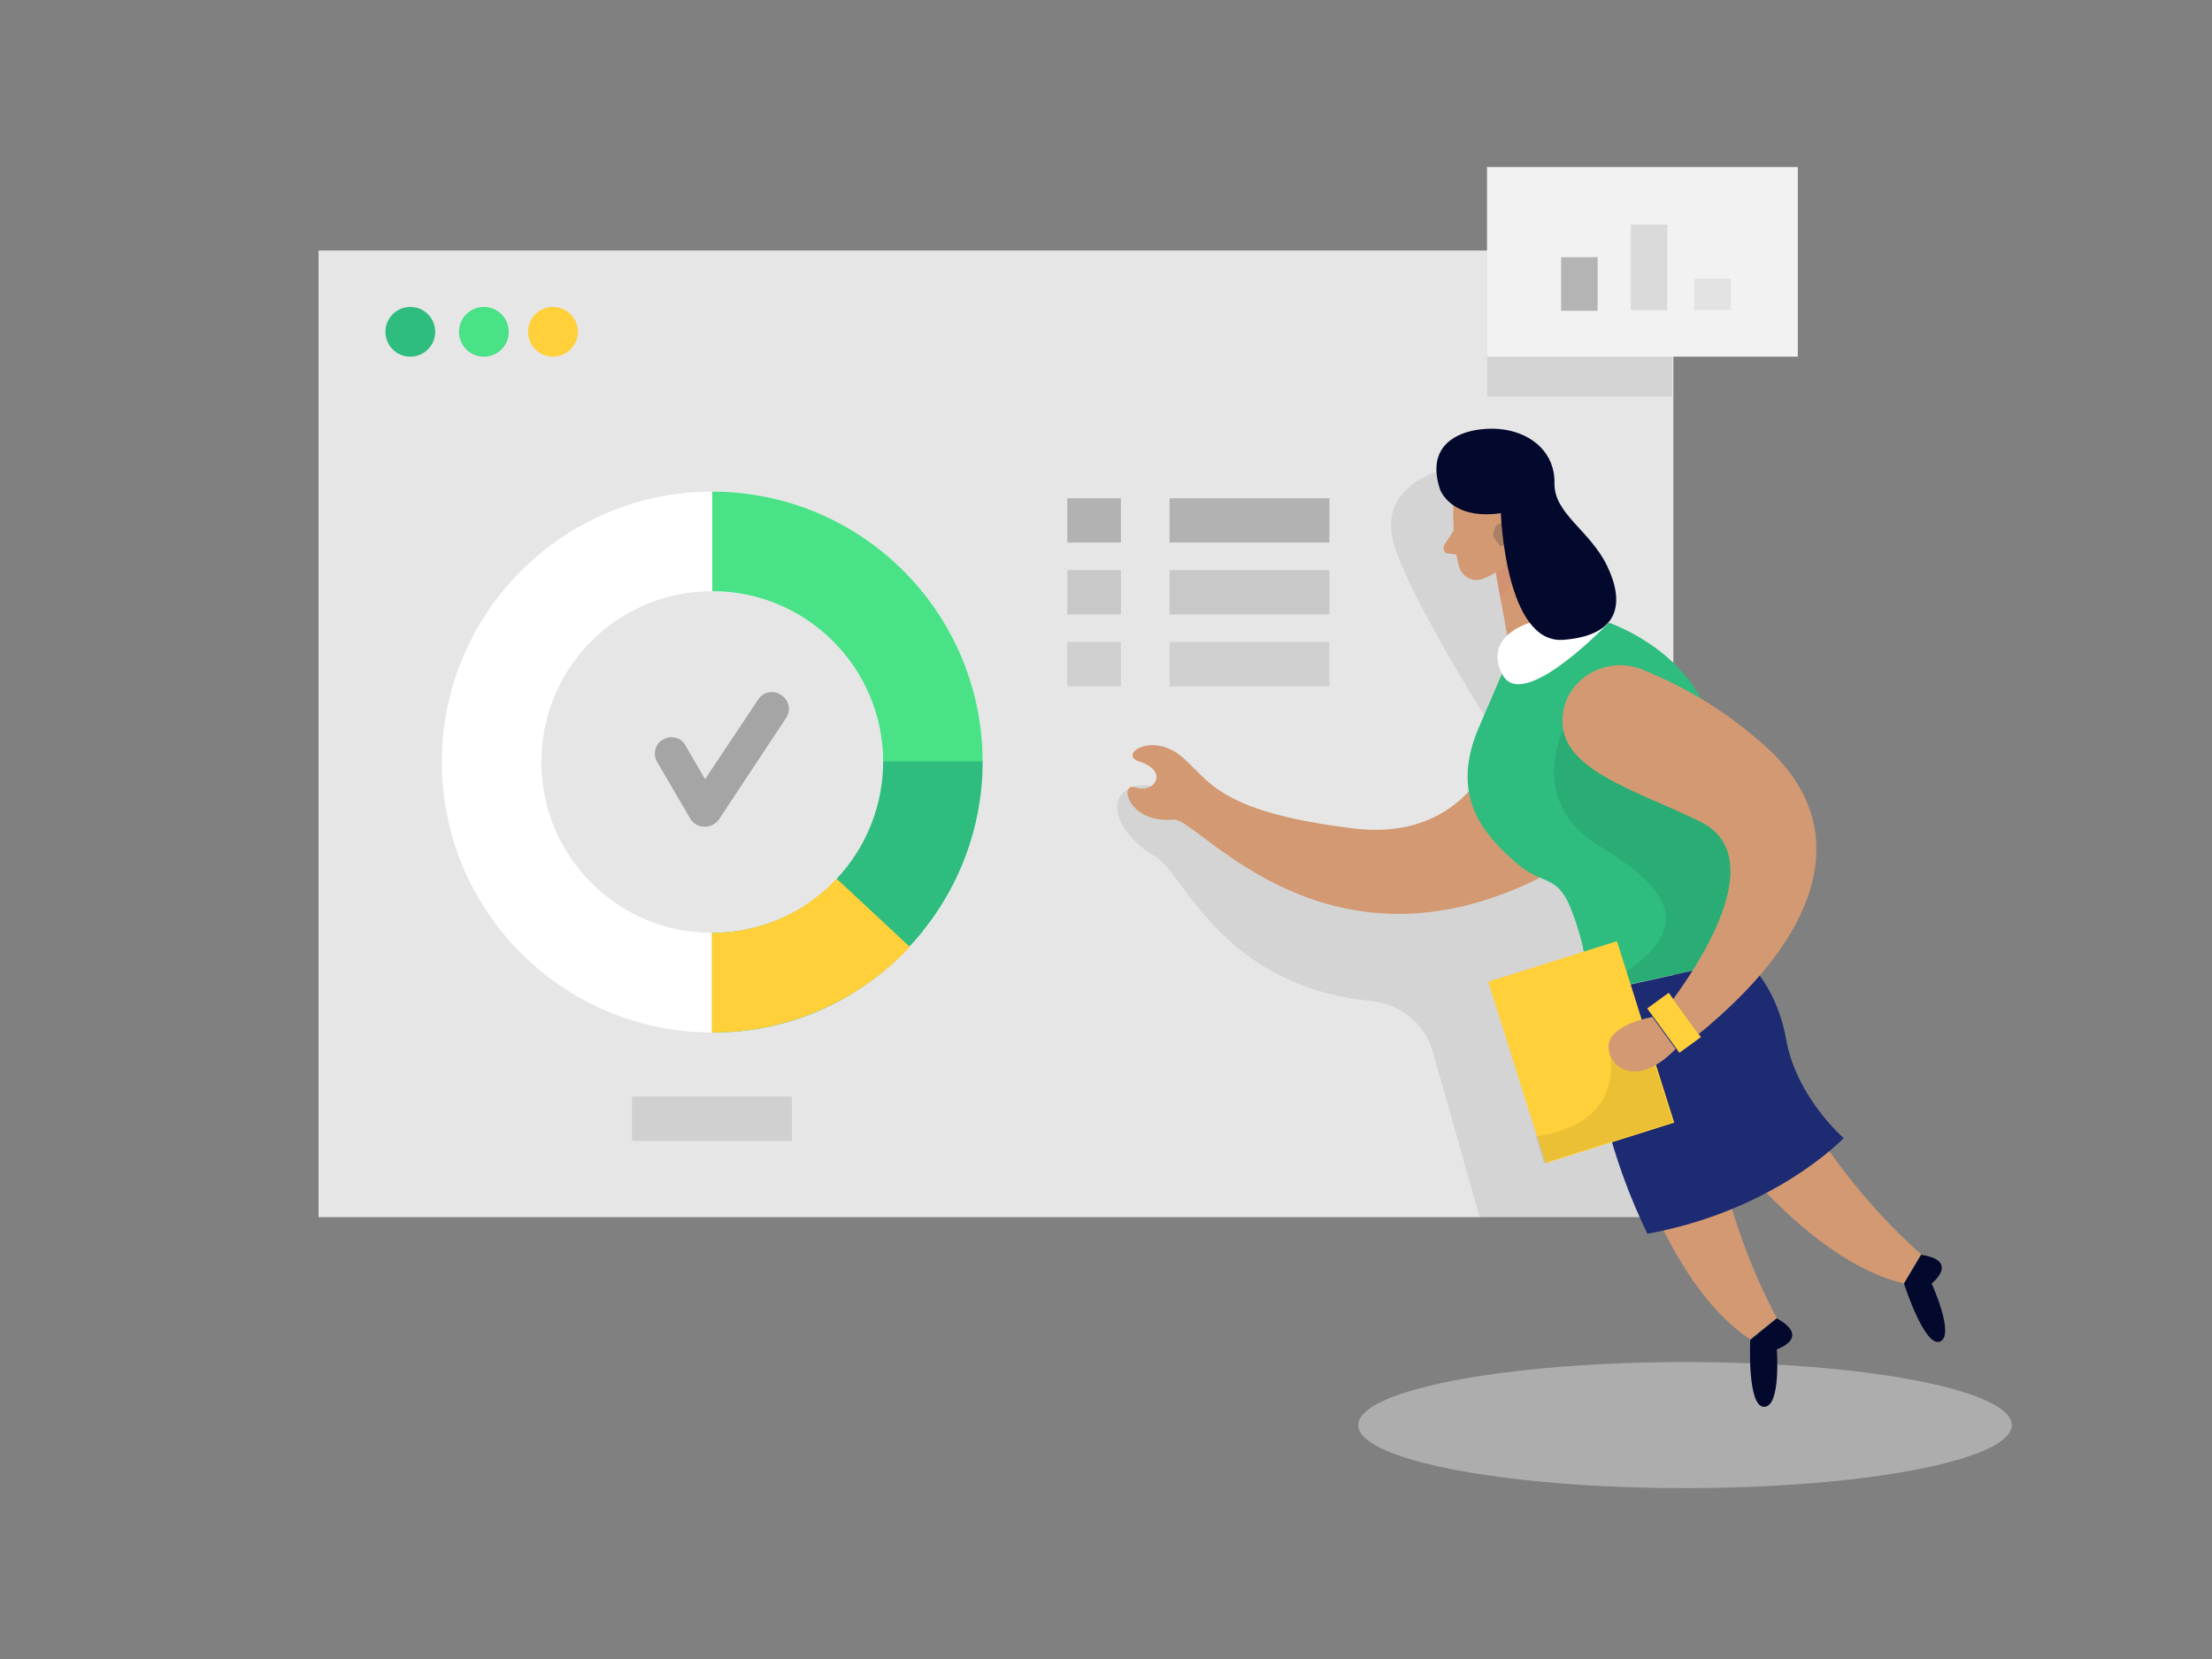 <?xml version="1.0" encoding="utf-8"?>
<!-- Generator: Adobe Illustrator 25.0.0, SVG Export Plug-In . SVG Version: 6.00 Build 0)  -->
<svg version="1.1" id="Layer_1" xmlns="http://www.w3.org/2000/svg" xmlns:xlink="http://www.w3.org/1999/xlink" x="0px" y="0px"
	 viewBox="0 0 400 300" style="enable-background:new 0 0 400 300;" xml:space="preserve">
<rect x="0" y="0" width="400" height="300" fill="#808080" stroke="none"/>
<style type="text/css">
	.st0{fill:#D39972;}
	.st1{fill:#03082D;}
	.st2{fill:#E6E6E6;}
	.st3{opacity:8.000000e-02;enable-background:new    ;}
	.st4{opacity:0.45;fill:#E6E6E6;enable-background:new    ;}
	.st5{fill:#F2F2F2;}
	.st6{fill:#AA7F63;}
	.st7{opacity:0.31;fill:#CE8172;enable-background:new    ;}
	.st8{fill:#2EBC7F;}
	.st9{fill:#49E287;}
	.st10{fill:#FFD039;}
	.st11{fill:#FFFFFF;}
	.st12{fill:#1D2B72;}
	.st13{fill:#3C44B1;}
	.st14{opacity:0.79;fill:#A5A5A5;enable-background:new    ;}
	.st15{opacity:0.45;fill:#A5A5A5;enable-background:new    ;}
	.st16{opacity:0.34;fill:#A5A5A5;enable-background:new    ;}
	.st17{fill:#A5A5A5;}
	.st18{opacity:0.31;fill:#A5A5A5;enable-background:new    ;}
	.st19{opacity:0.19;fill:#A5A5A5;enable-background:new    ;}
</style>
<path class="st0" d="M304,196.3c0,0,19.3,30.8,40.3,35.8l3.1-5.3c0,0-21.3-17.8-28.8-43.1L304,196.3z"/>
<path class="st1" d="M344.3,232.1c0,0,3.7,11.6,6.5,10.5s-1.5-10.5-1.5-10.5s5.2-4.1-1.9-5.2L344.3,232.1z"/>
<rect x="57.6" y="45.3" class="st2" width="245" height="174.8"/>
<path class="st3" d="M259.8,85.3c0,0-10.6,3-7.8,12.9s18,33.7,18,33.7s-3.6,19.3-9,21.6s-49.3-9.7-49.3-9.7s-4.1-3.4-8-0.9
	s-0.6,8.7,5.1,11.9c5.2,2.8,11.8,23.5,39.1,26.2c5.3,0.5,9.7,4.1,11.2,9.2l8.5,30H297l-4.6-21.8l3-69l-8.2-17.7L259.8,85.3z"/>
<path class="st0" d="M273.2,127c0,0-3.3,25.9-28.5,22.8s-26-9-31.3-13.2s-11.2-0.1-7.4,1.1c5.6,1.8,2.6,5.9-0.6,4.7
	s-1.5,6.6,6.8,5.8c4.4-0.5,28.2,31.4,68.8,9.2L273.2,127z"/>
<ellipse class="st4" cx="304.7" cy="257.7" rx="59.1" ry="11.4"/>
<rect x="268.9" y="45.3" class="st3" width="33.5" height="26.4"/>
<rect x="268.9" y="30.2" class="st5" width="56.2" height="34.3"/>
<path class="st0" d="M262.8,91.8c0,0-0.2,6.5,1.1,10.8c0.5,1.7,2.4,2.7,4.1,2.1l0,0c2.1-0.7,4.8-2.3,5.4-5.8l1.6-5.8
	c0.4-2.5-0.7-4.9-2.9-6.1C268.3,84.6,262.7,87.8,262.8,91.8z"/>
<polygon class="st0" points="274.1,94.7 284.2,114.1 273.2,118.4 270.4,103.1 "/>
<path class="st6" d="M270,97c0,0-0.1-2.5,1.8-2.4s2,3.7-0.5,4.2L270,97z"/>
<path class="st0" d="M262.9,95.9l-1.7,2.6c-0.3,0.5-0.2,1.2,0.3,1.5c0.1,0.1,0.3,0.1,0.4,0.1l2.5,0.3L262.9,95.9z"/>
<path class="st7" d="M270.5,103.6c1.2-0.8,2.2-1.9,2.8-3.2c0,0,2.5,3.9-2,7.6L270.5,103.6z"/>
<path class="st0" d="M291.1,194.7c0,0,7.4,35.6,25.4,47.5l4.8-3.9c0,0-13.8-24-12-50.4L291.1,194.7z"/>
<circle class="st8" cx="74.2" cy="60" r="4.5"/>
<circle class="st9" cx="87.5" cy="60" r="4.5"/>
<circle class="st10" cx="100" cy="60" r="4.5"/>
<path class="st8" d="M290.9,112.6c0,0,12.8,4.2,17.7,15.8s6.7,45.1,6.7,45.1l-28.3,6.2c-0.8-4.6,0.7-5-2.3-13.7s-5.2-5.2-10.8-10.2
	s-11.8-11.8-6.5-24.2l5.6-13C273.2,118.4,279.2,114.8,290.9,112.6z"/>
<path class="st11" d="M276.7,112.6c0,0-8.7,2.4-5,9.4s19.3-9.5,19.3-9.5L276.7,112.6z"/>
<path class="st1" d="M260.4,88.5c0,0,1.9,5.6,11,4.3c0,0,0.8,23.7,11.3,22.9s11-7,7.9-13.4s-9.6-9.4-9.5-14.9s-4-8.9-9-9.7
	S257.1,78.5,260.4,88.5z"/>
<path class="st3" d="M282.7,131.9c0,0-6.6,13.1,6.4,21s19.9,16.1-2,26.7l23.1-5l8.3-15.4v-12.1L282.7,131.9z"/>
<path class="st12" d="M315.4,173.5c0,0,5.7,4,7.6,14.5s10.4,17.8,10.4,17.8s-12.4,13.1-35.5,17.3c-6.6-13.6-10.2-28.3-10.7-43.4
	L315.4,173.5z"/>
<path class="st0" d="M282.6,129.2c0.8-6.7,8-10.6,14.2-8.2c8.3,3.3,16,8.1,22.6,14.1c15.5,14,11.5,33.7-15,54.1l-4.1-5.6
	c0,0,22.9-27.5,7-35.1C295.2,142.6,281.4,139,282.6,129.2z"/>
<rect x="300.3" y="180.2" transform="matrix(0.809 -0.588 0.588 0.809 -51.029 213.151)" class="st13" width="4.8" height="9.9"/>
<rect x="273.6" y="173.1" transform="matrix(0.954 -0.301 0.301 0.954 -43.996 94.748)" class="st10" width="24.4" height="34.4"/>
<rect x="300.3" y="180.2" transform="matrix(0.809 -0.588 0.588 0.809 -51.029 213.151)" class="st10" width="4.8" height="9.9"/>
<path class="st3" d="M291.1,190.5c0,0,3.2,12.7-13.4,15l1.5,4.8l23.3-7.4l-3.3-10.4L291.1,190.5z"/>
<path class="st1" d="M316.5,242.3c0,0-0.6,12.1,2.5,12.1s2.3-10.4,2.3-10.4s6.3-2.1,0-5.6L316.5,242.3z"/>
<path class="st0" d="M298.8,183.9c0,0-7.6,1.3-7.9,5.1s4.9,8.1,12.1,0.7L298.8,183.9z"/>
<path class="st11" d="M128.8,186.7c-27,0-48.9-21.9-48.9-48.9s21.9-48.9,48.9-48.9s48.9,21.9,48.9,48.9c0,11.2-3.8,22-10.8,30.7
	l-14-11.3c4.4-5.5,6.9-12.3,6.8-19.4c0-17.1-13.8-30.9-30.9-30.9s-30.9,13.8-30.9,30.9s13.8,30.9,30.9,30.9L128.8,186.7z"/>
<path class="st9" d="M177.7,137.8h-18c0-17.1-13.9-30.9-30.9-30.9v-18C155.8,88.9,177.7,110.8,177.7,137.8z"/>
<path class="st8" d="M128.8,186.7v-18c8.3,0,16.3-3.3,22.1-9.3c0.2-0.2,0.4-0.4,0.5-0.6c5.3-5.7,8.3-13.2,8.3-21.1h18
	c0,12.4-4.7,24.3-13.1,33.3c-0.3,0.3-0.6,0.6-0.8,0.9C154.6,181.4,142,186.8,128.8,186.7z"/>
<path class="st10" d="M128.7,186.7v-18c8.3,0,16.3-3.3,22.1-9.3l0.5-0.5l13.2,12.3l-0.8,0.9C154.5,181.4,141.9,186.8,128.7,186.7z"
	/>
<rect x="193" y="90.1" class="st14" width="9.7" height="8"/>
<rect x="193" y="103.1" class="st15" width="9.7" height="8"/>
<rect x="193" y="116.1" class="st16" width="9.7" height="8"/>
<rect x="211.5" y="90.1" class="st14" width="28.9" height="8"/>
<rect x="211.5" y="103.1" class="st15" width="28.9" height="8"/>
<rect x="211.5" y="116.1" class="st16" width="28.9" height="8"/>
<rect x="114.3" y="198.3" class="st16" width="28.9" height="8"/>
<path class="st17" d="M127.4,149.5L127.4,149.5c-1.1,0-2.1-0.6-2.6-1.5l-5.9-10.1c-0.9-1.4-0.5-3.3,0.9-4.1c1.4-0.9,3.3-0.5,4.1,0.9
	c0,0.1,0.1,0.1,0.1,0.2l3.5,6l9.6-14.4c0.9-1.4,2.8-1.8,4.2-0.8c1.4,0.9,1.8,2.8,0.8,4.2L130,148.2
	C129.4,149,128.5,149.5,127.4,149.5z"/>
<rect x="282.3" y="46.5" class="st14" width="6.6" height="9.7"/>
<rect x="294.9" y="40.6" class="st18" width="6.6" height="15.5"/>
<rect x="306.4" y="50.4" class="st19" width="6.6" height="5.7"/>
</svg>
